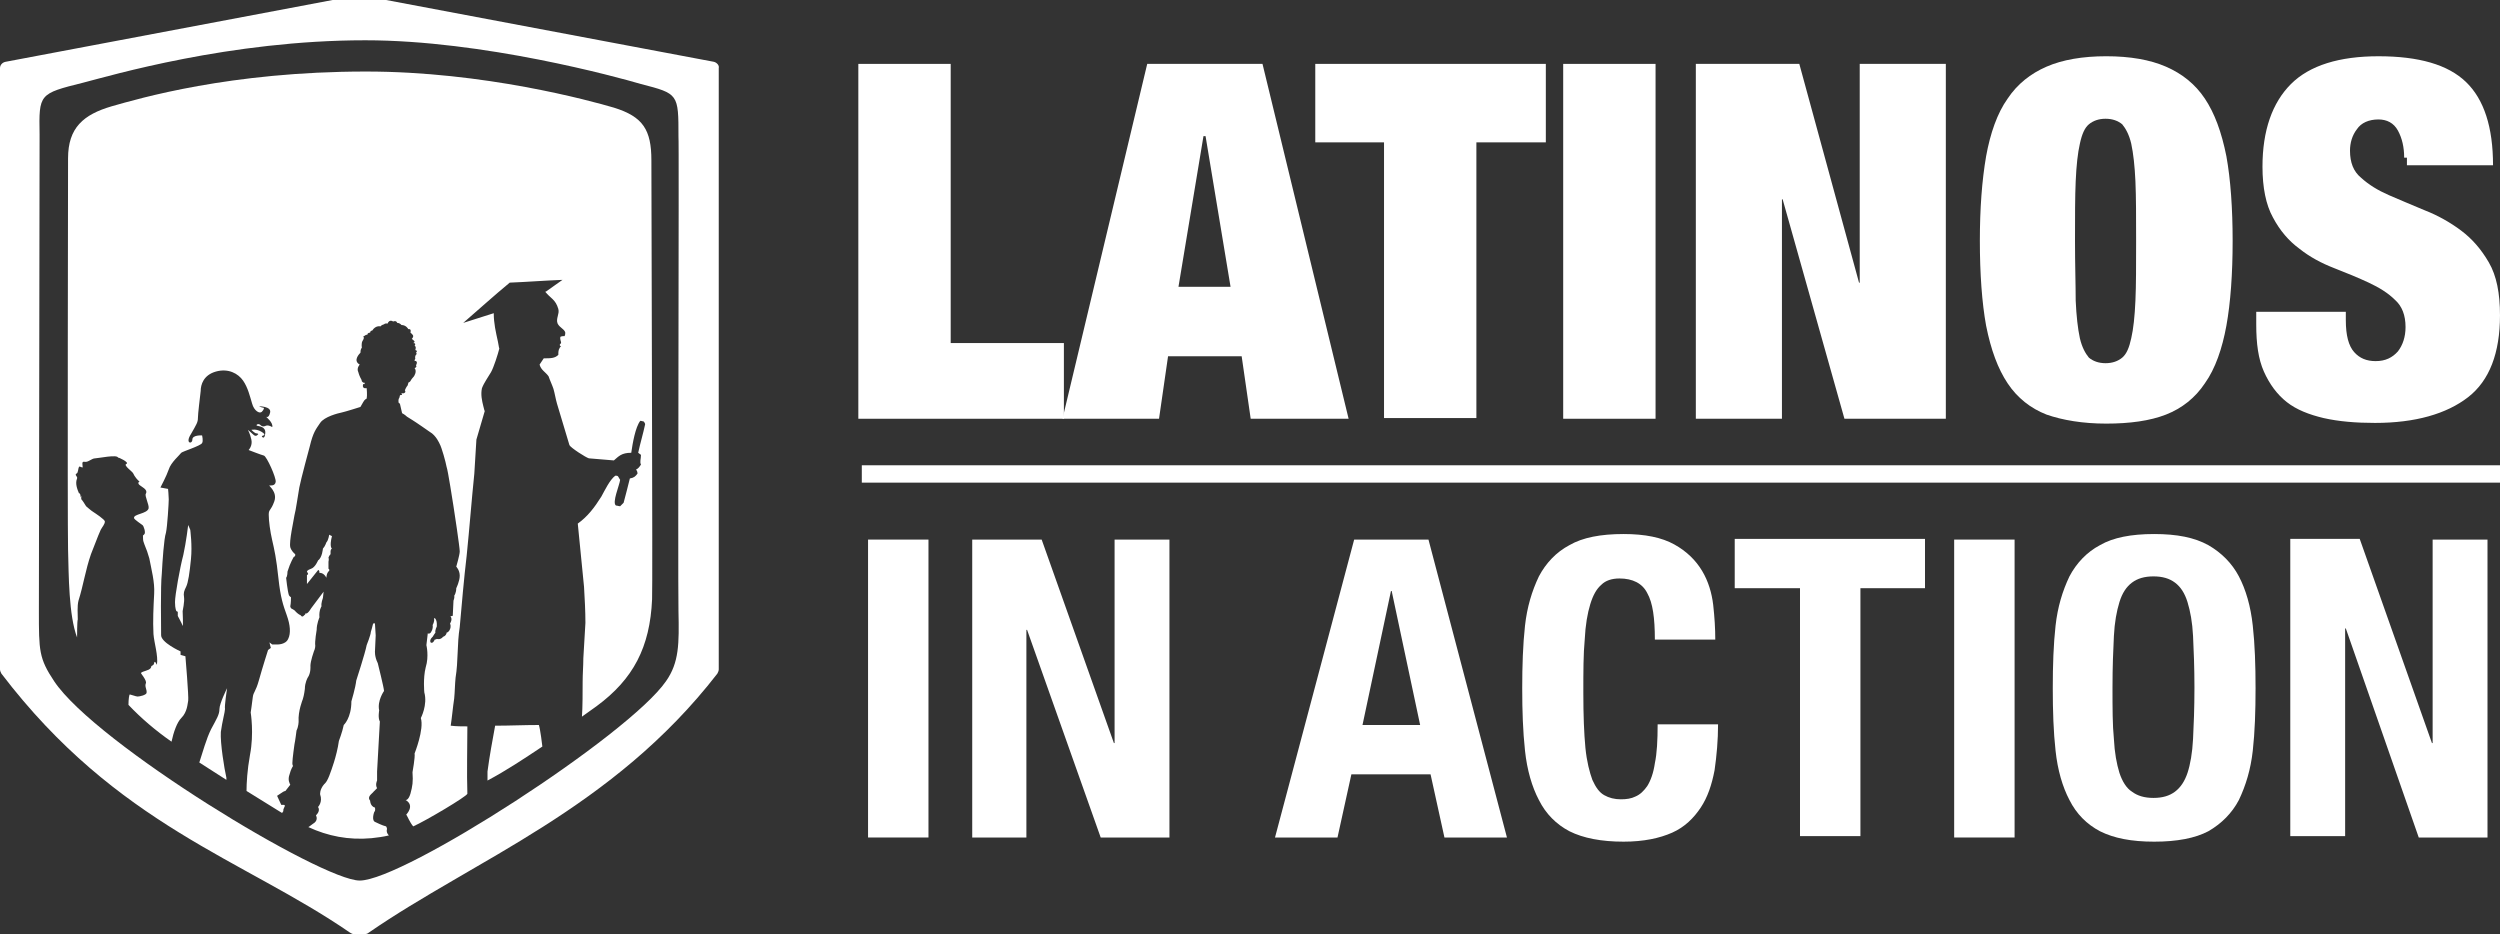 <?xml version="1.0" encoding="utf-8"?>
<!-- Generator: Adobe Illustrator 18.1.1, SVG Export Plug-In . SVG Version: 6.00 Build 0)  -->
<svg version="1.1" id="Layer_1" xmlns="http://www.w3.org/2000/svg" xmlns:xlink="http://www.w3.org/1999/xlink" x="0px" y="0px"
	 viewBox="0 148.7 360 134.5" enable-background="new 0 148.7 360 134.5" xml:space="preserve">
<rect x="0" y="148.7" width="360" height="134.5" fill="#333333" stroke="none"/>
<g>
	<path fill="#FFFFFF" d="M136.9,157.9v40.2h16.3V209h-29.6v-51.1H136.9z"/>
	<path fill="#FFFFFF" d="M181.8,157.9l12.4,51.1h-14.1l-1.3-9h-10.6l-1.3,9H153l12.2-51.1C165.2,157.9,181.8,157.9,181.8,157.9z
		 M173.3,168.3l-3.6,21.7h7.5l-3.6-21.7C173.5,168.3,173.3,168.3,173.3,168.3z"/>
	<path fill="#FFFFFF" d="M189.4,169.2v-11.3h33.2v11.3h-10v39.7h-13.3v-39.7H189.4z"/>
	<path fill="#FFFFFF" d="M238.4,157.9V209h-13.3v-51.1H238.4z"/>
	<path fill="#FFFFFF" d="M259.1,157.9l8.6,31.5h0.1v-31.5h12.4V209h-14.6l-8.9-31.6h-0.1V209h-12.4v-51.1H259.1z"/>
	<path fill="#FFFFFF" d="M286,171.2c0.6-3.3,1.6-6.2,3.1-8.3c1.4-2.1,3.3-3.6,5.6-4.6s5.2-1.5,8.6-1.5c3.4,0,6.3,0.5,8.6,1.5
		c2.3,1,4.2,2.5,5.6,4.6c1.4,2.1,2.4,4.8,3.1,8.3c0.6,3.3,0.9,7.5,0.9,12.2c0,4.7-0.3,8.9-0.9,12.2s-1.6,6.2-3.1,8.3
		c-1.4,2.1-3.3,3.6-5.6,4.5c-2.3,0.9-5.2,1.3-8.6,1.3c-3.4,0-6.3-0.5-8.6-1.3c-2.3-0.9-4.2-2.4-5.6-4.5c-1.4-2.1-2.4-4.8-3.1-8.3
		c-0.6-3.3-0.9-7.5-0.9-12.2C285.1,178.7,285.4,174.7,286,171.2z M298.9,192c0.1,2.2,0.3,4,0.6,5.4c0.3,1.3,0.8,2.2,1.3,2.8
		c0.6,0.5,1.4,0.8,2.4,0.8c1,0,1.8-0.3,2.4-0.8s1-1.4,1.3-2.8c0.3-1.3,0.5-3.1,0.6-5.4c0.1-2.2,0.1-5.1,0.1-8.6c0-3.4,0-6.3-0.1-8.6
		c-0.1-2.2-0.3-4-0.6-5.4c-0.3-1.3-0.8-2.2-1.3-2.8c-0.6-0.5-1.4-0.8-2.4-0.8c-1,0-1.8,0.3-2.4,0.8c-0.6,0.5-1,1.4-1.3,2.8
		c-0.3,1.3-0.5,3.1-0.6,5.4c-0.1,2.2-0.1,5.1-0.1,8.6C298.8,186.9,298.9,189.7,298.9,192z"/>
	<path fill="#FFFFFF" d="M346.2,171.4c0-1.5-0.3-2.8-0.9-3.9c-0.6-1.1-1.6-1.6-2.8-1.6c-1.4,0-2.5,0.5-3.1,1.4c-0.7,0.9-1,2-1,3.1
		c0,1.7,0.5,3,1.6,3.9c1.1,1,2.4,1.8,4,2.5c1.6,0.7,3.3,1.4,5.2,2.2c1.8,0.7,3.6,1.7,5.2,2.9c1.6,1.2,2.9,2.7,4,4.6s1.6,4.4,1.6,7.6
		c0,5.4-1.5,9.4-4.6,11.8s-7.6,3.7-13.4,3.7c-2.7,0-5.2-0.2-7.4-0.7c-2.1-0.5-3.9-1.2-5.3-2.3c-1.4-1.1-2.5-2.6-3.3-4.4
		c-0.8-1.8-1.1-4-1.1-6.8v-1.8h12.9v1.2c0,2.2,0.4,3.7,1.2,4.6c0.8,0.9,1.8,1.3,3.1,1.3c1.4,0,2.4-0.5,3.2-1.4
		c0.7-0.9,1.1-2.1,1.1-3.5c0-1.7-0.5-3-1.5-3.9c-1-1-2.3-1.8-3.8-2.5c-1.5-0.7-3.2-1.4-5-2.1c-1.8-0.7-3.5-1.6-5-2.8
		c-1.5-1.1-2.8-2.6-3.8-4.5c-1-1.8-1.5-4.3-1.5-7.3c0-5.2,1.4-9.2,4.1-11.9c2.7-2.7,7-4,12.6-4c5.8,0,10,1.2,12.6,3.7
		c2.6,2.5,3.9,6.5,3.9,12h-12.4v-1.1H346.2z"/>
</g>
<g>
	<path fill="#FFFFFF" d="M125,226.4h8.7v42.9H125V226.4z"/>
	<path fill="#FFFFFF" d="M160.4,255.7h0.1v-29.3h7.9v42.9h-9.9l-10.6-29.9h-0.1v29.9H140v-42.9h10L160.4,255.7z"/>
	<path fill="#FFFFFF" d="M205.7,226.4l11.3,42.9h-9l-2-9.1h-11.4l-2,9.1h-9l11.4-42.9H205.7z M204.5,253.1l-4.1-19.3h-0.1l-4.1,19.3
		H204.5z"/>
	<path fill="#FFFFFF" d="M237.2,234.1c-0.7-1.4-2.1-2.1-4-2.1c-1.1,0-2,0.3-2.6,0.9c-0.7,0.6-1.2,1.5-1.6,2.8
		c-0.4,1.3-0.7,3-0.8,5.1c-0.2,2.1-0.2,4.6-0.2,7.7c0,3.2,0.1,5.8,0.3,7.9c0.2,2,0.6,3.5,1,4.6c0.5,1.1,1,1.8,1.7,2.2
		c0.7,0.4,1.5,0.6,2.4,0.6c0.8,0,1.5-0.1,2.1-0.4c0.7-0.3,1.2-0.8,1.7-1.5c0.5-0.8,0.9-1.9,1.1-3.3c0.3-1.4,0.4-3.3,0.4-5.6h8.7
		c0,2.3-0.2,4.5-0.5,6.6c-0.4,2.1-1,3.9-2,5.4c-1,1.5-2.3,2.8-4.1,3.6c-1.8,0.8-4.1,1.3-7,1.3c-3.2,0-5.8-0.5-7.8-1.5
		c-1.9-1-3.4-2.5-4.4-4.5c-1-1.9-1.7-4.3-2-7.1s-0.4-5.7-0.4-9c0-3.2,0.1-6.3,0.4-9c0.3-2.7,1-5,2-7.1c1-1.9,2.5-3.5,4.4-4.5
		c1.9-1.1,4.5-1.6,7.8-1.6c3.1,0,5.5,0.5,7.3,1.5c1.8,1,3.1,2.3,4,3.8c0.9,1.5,1.4,3.2,1.6,4.9c0.2,1.8,0.3,3.4,0.3,5h-8.7
		C238.3,237.7,238,235.5,237.2,234.1z"/>
	<path fill="#FFFFFF" d="M277.3,233.4h-9.4v35.7h-8.7v-35.7h-9.4v-7.1h27.4V233.4z"/>
	<path fill="#FFFFFF" d="M281.4,226.4h8.7v42.9h-8.7V226.4z"/>
	<path fill="#FFFFFF" d="M296,238.8c0.3-2.7,1-5,2-7.1c1-1.9,2.5-3.5,4.4-4.5c1.9-1.1,4.5-1.6,7.8-1.6s5.8,0.5,7.8,1.6
		c1.9,1.1,3.4,2.6,4.4,4.5c1,1.9,1.7,4.3,2,7.1c0.3,2.7,0.4,5.7,0.4,9c0,3.3-0.1,6.3-0.4,9c-0.3,2.7-1,5-2,7.1
		c-1,1.9-2.5,3.4-4.4,4.5c-1.9,1-4.5,1.5-7.8,1.5s-5.8-0.5-7.8-1.5c-1.9-1-3.4-2.5-4.4-4.5c-1-1.9-1.7-4.3-2-7.1
		c-0.3-2.7-0.4-5.7-0.4-9S295.7,241.5,296,238.8z M304.4,255.1c0.1,2,0.4,3.6,0.8,4.9c0.4,1.2,1,2.2,1.8,2.7
		c0.8,0.6,1.8,0.9,3.1,0.9c1.3,0,2.3-0.3,3.1-0.9c0.8-0.6,1.4-1.5,1.8-2.7c0.4-1.2,0.7-2.9,0.8-4.9s0.2-4.4,0.2-7.4
		c0-2.9-0.1-5.3-0.2-7.4c-0.1-2-0.4-3.6-0.8-4.9c-0.4-1.3-1-2.2-1.8-2.8s-1.8-0.9-3.1-0.9c-1.3,0-2.3,0.3-3.1,0.9s-1.4,1.5-1.8,2.8
		s-0.7,2.9-0.8,4.9c-0.1,2-0.2,4.4-0.2,7.4C304.2,250.7,304.2,253.1,304.4,255.1z"/>
	<path fill="#FFFFFF" d="M350.2,255.7h0.1v-29.3h7.9v42.9h-9.9l-10.5-30.1h-0.1v29.9h-7.9v-42.8h10L350.2,255.7z"/>
</g>
<rect x="124.1" y="215.7" fill="#FFFFFF" width="236.2" height="2.5"/>
<g>
	<path fill="#FFFFFF" d="M55.7,268.2c0.1-0.2-0.1-0.5-0.1-0.5c-0.5-0.1-1.5-0.6-1.5-0.6c-0.7-0.2-0.2-1.5-0.2-1.5
		c0.2-0.1,0.1-0.6,0.1-0.6c-0.7-0.2-0.7-1-0.7-1c-0.5-0.6,0.3-1,0.5-1.3c0.2-0.2,0.5-0.5,0.5-0.5c-0.3-0.5,0-1.1,0-1.1v-1.3l0.4-7.2
		c-0.3-0.5-0.1-1.6-0.1-1.6c-0.3-1.4,0.7-2.8,0.7-2.8c0-0.4-0.9-4-0.9-4c-0.5-1-0.4-1.8-0.4-1.8l0.1-2.2l-0.1-1.6
		c-0.1-0.4-0.3,0-0.3,0c0,0.1-0.3,1.1-0.3,1.1c0,0.4-0.6,1.9-0.6,1.9c-0.2,1.1-1.5,5.1-1.5,5.1c-0.1,1-0.7,3-0.7,3
		c0,2.4-1.1,3.4-1.1,3.4c-0.2,1-0.7,2.3-0.7,2.3c-0.3,2.2-1.2,4.5-1.2,4.5c-0.5,1.5-0.9,1.7-0.9,1.7c-0.7,0.8-0.6,1.5-0.6,1.5
		c0.4,1.1-0.3,1.8-0.3,1.8c0.4,0.6-0.3,1.2-0.3,1.2c0.4,0.8-0.4,1.2-0.4,1.2c-0.3,0.2-0.5,0.4-0.7,0.5c2.8,1.3,5.8,1.9,9.1,1.6
		c0.9-0.1,1.7-0.2,2.5-0.4C55.6,268.6,55.7,268.2,55.7,268.2z"/>
	<path fill="#FFFFFF" d="M44.2,232.8l1.6-2c0,0,0.2-0.1,0.2,0.4c0,0,0.6-0.1,1,0.7c0,0,0-0.7,0.4-1c0,0,0.1-0.2-0.1-0.3
		c0,0,0-0.6,0-1c0.1-0.4,0-0.6,0-0.6s0.1-0.3,0.3-0.5v-0.4l0,0c0,0,0-0.3,0.2-0.4c0,0-0.4-0.2,0-1.8l-0.4-0.2c0,0-0.1,0.8-0.4,1.1
		c0,0-0.2,0.6-0.5,0.9c0,0-0.1,1.3-0.7,1.7c0,0-0.4,1-1,1.2s-0.6,0.4-0.6,0.4l0.1,0.2c0,0,0.2,0.2-0.1,0.3V232.8z"/>
	<path fill="#FFFFFF" d="M27.1,224.3c0,0-0.3,2.5-0.7,4.3c-0.5,1.9-1.2,5.8-1.2,6.8s0.2,1.3,0.2,1.3l0.2,0.1v0.6
		c0,0,0.6,1.1,0.7,1.4c0.1,0.3,0-2.1,0-2.1s0.3-1.4,0.2-2c-0.1-0.6,0-0.9,0.3-1.5c0.3-0.6,0.5-2,0.7-4c0.2-2-0.1-4.1-0.1-4.2
		C27.3,224.8,27.1,224.3,27.1,224.3z"/>
	<path fill="#FFFFFF" d="M31.6,250.8c0,0.8-0.4,1.4-1.2,2.9c-0.7,1.4-1.2,3.3-1.7,4.8c1.3,0.8,2.6,1.7,3.9,2.5c0-0.1,0-0.2,0-0.3
		c-0.3-1.3-0.9-5-0.8-6.6c0.2-1.5,0.6-2.9,0.6-3.3c-0.1-0.4,0.3-3,0.3-3S31.6,250,31.6,250.8z"/>
	<path fill="#FFFFFF" d="M102.8,157.6l-47.2-8.9c-0.1,0-0.1,0-0.2,0h-7.3c-0.1,0-0.1,0-0.2,0l-47.1,8.9c-0.5,0.1-0.8,0.5-0.8,0.9
		v86.6c0,0.2,0.1,0.4,0.2,0.6c16.7,21.9,34.8,26.7,50.2,37.3c0.2,0.1,0.3,0.2,0.5,0.2h1.7c0.2,0,0.4-0.1,0.5-0.2
		c15.2-10.5,35.1-17.8,50.2-37.3c0.1-0.2,0.2-0.4,0.2-0.6v-86.6C103.6,158.1,103.2,157.7,102.8,157.6z M97.7,236.7
		c0.1,4.7,0.1,7.4-1.8,10.1c-5.4,7.8-37.8,28.7-44.1,28.7c-5.5,0-38-19.7-44-28.7c-2.2-3.3-2.2-4.4-2.2-10.1
		c0-2.7,0.1-68.6,0.1-68.6c-0.1-5.9-0.1-5.9,6.3-7.5c3.9-1,21.1-6.1,40.6-6.1c17,0,36.3,5.3,39.7,6.3c5.4,1.4,5.4,1.4,5.4,7.6
		C97.8,168.3,97.6,231,97.7,236.7z"/>
	<path fill="#FFFFFF" d="M71.3,253.2c-0.4,2.2-0.8,4.3-1.1,6.6c0,0.3,0,1,0,1.3c2.8-1.5,5.2-3.1,7.9-4.9c0-0.1-0.3-2.5-0.5-3.1
		C75.4,253.1,73.4,253.2,71.3,253.2z"/>
	<path fill="#FFFFFF" d="M93.8,171.8c0-4.4-1.2-6.3-5.4-7.6c-3.4-1-18.7-5.2-35.7-5.2c-19.6,0-32.7,3.9-36.6,5
		c-4.1,1.2-6.3,3.1-6.3,7.5c0,0.9-0.1,52,0,56.3c0.1,3.8,0.1,9.5,1.3,12.7c0-0.2,0-2.4,0.1-2.6c0-0.8-0.1-1.9,0.1-2.7
		c0.7-2.2,1-4.4,1.8-6.7c0.5-1.2,0.9-2.4,1.4-3.5c0.2-0.4,0.6-0.8,0.6-1.2c0-0.3-1.4-1.2-1.7-1.4c-0.2-0.1-1-0.8-1-0.8
		c-0.1-0.2-0.7-1.1-0.7-1c0-0.2,0-0.3,0-0.5c-0.1,0.1,0,0.1-0.1,0.2c0-0.1,0-0.4-0.1-0.5c-0.1-0.1-0.1-0.2-0.1,0
		c-0.3-0.7-0.6-1.5-0.3-2.2c0.1-0.3-0.4-0.5-0.1-0.7c0.3-0.1,0.2-0.7,0.4-1c0.1-0.1,0.6,0.3,0.5,0c0-0.3-0.2-0.8,0.3-0.7
		c0.5,0.1,1-0.5,1.5-0.5c0.4,0,3.2-0.6,3.3-0.1c0-0.1,1.7,0.7,1.2,0.9c-0.5,0.2,0.9,1.1,1,1.4s0.7,1.1,0.9,1.1
		c-0.8,0.6,1.4,0.9,0.9,1.8c-0.2,0.3,0.5,1.6,0.4,2.1c-0.2,0.8-2.2,0.8-2.1,1.4c0,0.2,1.1,0.9,1.2,1c0.2,0.1,0.5,1.1,0.3,1.3
		c-0.3,0.4-0.2-0.1-0.2,0.7c0,0.3,0.1,0.5,0.2,0.8c0.3,0.7,0.5,1.3,0.7,2c0.3,1.6,0.8,3.4,0.7,5.1c-0.1,1.9-0.2,3.9-0.1,5.8
		c0.1,1.3,0.7,3.1,0.5,4.4c0,0.1-0.2-0.4-0.3-0.4c-0.2,0.1,0,0.3-0.3,0.5c-0.4,0.2-0.1,0.1-0.3,0.4c-0.3,0.4-1.1,0.4-1.4,0.7
		c-0.1,0,0.9,1.1,0.7,1.5c-0.2,0.5,0.2,0.9,0.1,1.4c-0.1,0.3-1,0.5-1.3,0.5c-0.2,0-1-0.3-1.1-0.3c-0.1,0-0.2,0.7-0.2,1.5
		c1.8,1.9,3.9,3.7,6.2,5.3c0.3-1.4,0.8-2.8,1.4-3.4c0.9-0.9,0.9-2.1,1-2.5c0.1-0.5-0.4-6.4-0.4-6.4l-0.7-0.2v-0.5
		c0,0-2.9-1.3-2.8-2.4c0-1.1-0.1-7,0.1-8.8c0.1-1.8,0.3-5,0.6-5.9c0.2-0.9,0.4-4.3,0.4-4.8c0-0.5-0.1-1.5-0.1-1.5l-1.1-0.2
		c0,0,0.9-1.7,1.2-2.6c0.3-1,1.6-2.1,1.8-2.4c0.2-0.2,2.8-1,3-1.4c0.2-0.3,0-1.1,0-1.1s-1.4-0.1-1.4,0.6c0,0.7-1.1,0.6-0.2-0.8
		c0.8-1.4,1-1.7,1-2.3s0.3-3,0.4-3.9c0-0.9,0.4-2.3,2.2-2.8c1.8-0.5,3.2,0.3,3.9,1.3c0.7,1,1,2.3,1.3,3.3c0.3,1.1,1.1,1.5,1.4,1.2
		c0.3-0.3,0.4-0.6,0.2-0.6c-0.2,0-0.6-0.2-0.6-0.2s1.8,0,1.6,0.9c-0.2,0.9-0.6,0.6-0.6,0.6s1.1,0.9,0.9,1.5
		c-0.3-0.2-0.7-0.3-0.9-0.2c-0.2,0.1-0.5,0.2-0.8-0.1c-0.3-0.3-0.7,0-0.5,0.1c0.3,0.1,1.3,0.1,1.2,1.1c-0.1,1-0.5,0.5-0.5,0.4
		c0.1-0.1,0.8-0.1,0-0.6c-0.8-0.5-1.5-0.3-1.5-0.3s0.5,0.5,0.7,0.5c0.2,0,0.3,0.1,0.3,0.1s-0.3,0.5-0.7,0.1
		c-0.3-0.3-0.8-0.7-0.8-0.7s0.3,0.5,0.5,1.4c0.2,0.9-0.4,1.5-0.4,1.5s1.8,0.7,2.2,0.8s1.8,3.2,1.7,3.8s-0.7,0.5-0.9,0.5
		c-0.2,0,1.2,0.9,0.7,2.3c-0.5,1.4-0.8,1.1-0.8,1.9c0,0.9,0.2,2.4,0.5,3.7s0.6,2.6,0.9,5.5c0.3,2.8,0.7,3.9,1.2,5.3
		c0.5,1.4,0.6,2.6,0.2,3.4c-0.4,0.9-1.7,0.8-1.7,0.8c-0.1,0-0.6,0-0.6,0l-0.4-0.3L39,242l-0.4,0.3c0,0-0.8,2.5-1.3,4.3
		c-0.5,1.8-0.8,1.7-0.9,2.5c-0.1,0.9-0.3,2.2-0.3,2.2s0.5,3-0.1,6.1c-0.4,2.2-0.5,4.1-0.5,5.2l5,3.1c0,0,0.1,0,0.1,0.1l0.2-0.3v-0.2
		c0,0,0.1-0.3,0.2-0.5l0,0c0.1-0.1-0.1-0.2-0.1-0.2h-0.4l-0.6-1.3l0.6-0.4c0.4-0.3,0.6-0.3,0.6-0.3l0.7-0.9
		c-0.1-0.2-0.4-0.7-0.1-1.5c0.2-0.8,0.5-1.2,0.5-1.2c-0.1-0.1-0.1-0.4-0.1-0.4c0-0.6,0.3-2.7,0.3-2.7c0.1-0.4,0.3-2,0.3-2
		c0.3-0.6,0.3-1.3,0.3-1.3c-0.1-1.5,0.6-3.2,0.6-3.2c0.2-0.6,0.3-1.5,0.3-1.5c0-0.9,0.4-1.6,0.4-1.6c0.5-0.7,0.4-1.7,0.4-1.7
		c0-0.7,0.5-2.1,0.5-2.1c0.2-0.4,0.2-0.8,0.2-0.8c-0.1-0.6,0.2-2.3,0.2-2.3c0-0.9,0.4-1.8,0.4-1.8c-0.1-1,0.3-1.6,0.3-1.6
		c-0.1-0.4,0.2-1.2,0.2-1.2c0-0.1,0.1-0.9,0.1-0.9l-1.8,2.4c-0.6,1-0.8,0.7-0.8,0.7c0,0.2-0.2,0.3-0.2,0.3c-0.3,0.4-0.5,0-0.5,0
		c-0.3-0.1-0.7-0.5-0.7-0.5c-0.1-0.2-0.5-0.4-0.5-0.4c-0.3-0.1-0.3-0.4-0.3-0.4c0.1-0.4,0.1-1.3,0.1-1.3c-0.2-0.1-0.3-0.3-0.3-0.3
		c-0.2-0.6-0.4-2.5-0.4-2.5c0.2-0.2,0.2-0.9,0.2-0.9c0.4-1.3,0.9-2.1,0.9-2.1c0.3-0.1,0.2-0.4,0.2-0.4c-0.6-0.5-0.7-1-0.7-1
		c-0.2-0.8,0.5-3.9,0.6-4.6c0.2-0.7,0.5-2.9,0.7-4c0.2-1.1,1.5-5.9,1.5-5.9c0.5-2.1,0.9-2.5,1.5-3.4c0.6-0.9,2.6-1.4,3.1-1.5
		c0.5-0.1,2.7-0.8,2.7-0.8l0.4-0.7c0.2-0.4,0.5-0.5,0.5-0.5c0.1-0.5,0-1.5,0-1.5h-0.3c-0.4-0.1-0.2-0.6-0.2-0.6
		c0.3,0.1,0.2-0.2,0.2-0.2c-0.2,0.1-0.4-0.2-0.4-0.2s0-0.2-0.2-0.5c-0.2-0.4-0.3-0.8-0.3-0.8c-0.3-0.6,0.2-1.1,0.2-1.1
		c-1.1-0.6,0.1-1.7,0.1-1.7c0-0.6,0.2-0.7,0.2-0.7s-0.1-0.7,0.1-1s0.2-0.5,0.2-0.5c-0.2-0.1,0-0.2,0-0.2l0.2-0.1
		c0-0.1,0.3-0.1,0.3-0.1c0-0.3,0.4-0.3,0.4-0.3c0-0.3,0.3-0.3,0.3-0.3c0.5-0.8,1.2-0.6,1.2-0.6c0.1-0.2,0.5-0.3,0.5-0.3
		c0.2-0.2,0.5-0.1,0.5-0.1c0.3-0.7,0.8-0.3,0.8-0.3c0.5-0.2,0.6,0.2,0.6,0.2c0.4,0,0.6,0.3,0.6,0.3c0.7,0,1,0.6,1,0.6
		c0.5-0.1,0.3,0.5,0.3,0.5s0.4,0.3,0.4,0.5s-0.2,0.4-0.2,0.4s0.4,0.3,0.4,0.4c0,0.1-0.2,0.2-0.2,0.2c0.5,0,0.2,0.4,0.2,0.4
		c0.3,0.1,0.1,0.6,0.1,0.6l0.2,0.1c0.1,0.1-0.1,0.3-0.1,0.3s0.2,0.1,0,0.3c-0.2,0.2-0.1,0.6-0.1,0.6c-0.1,0-0.1,0.3-0.1,0.3
		c0.2-0.1,0.3,0.1,0.3,0.1c0.1,0.2-0.1,0.5-0.1,0.5c0.2,0.3-0.2,0.4-0.2,0.4c0.4,0.5-0.1,1.2-0.1,1.2c-0.2,0.2-0.4,0.5-0.4,0.5
		c-0.1,0.3-0.4,0.4-0.4,0.4s0,0.1-0.1,0.4c-0.2,0.2-0.4,0.7-0.4,0.7c0.2,0.3-0.1,0.4-0.1,0.4c-0.1,0.1-0.4,0-0.4,0l0.1,0.2
		c0,0.1-0.3,0.1-0.3,0.1l-0.1,0.4c-0.2,0.2-0.1,0.7-0.1,0.7c0.1,0,0.2,0.2,0.2,0.2l0.3,1.3c0.4,0.2,0.7,0.5,0.7,0.5l0.8,0.5
		c0.5,0.3,2.5,1.7,2.5,1.7c0.9,0.5,1.4,1.7,1.4,1.7c0.3,0.5,0.9,2.7,1,3.3c0.2,0.5,0.9,5.1,1,5.7c0.1,0.6,0.9,5.9,0.9,6.5
		c0,0.5-0.5,2.2-0.5,2.2s0.5,0.5,0.5,1.3s-0.5,1.8-0.5,1.8c0,0.7-0.3,1.1-0.3,1.1c0.1,0.2-0.1,0.7-0.1,0.7l-0.1,2.1
		c0,0.2-0.3,0.1-0.3,0.1v0.1c0.3,0.4-0.1,1-0.1,1c0.2,0.4,0,0.8,0,0.8c-0.2,0.5-0.5,0.5-0.5,0.5c0,0.2,0,0.1-0.1,0.3l0,0
		c-0.1,0.2-0.4,0.3-0.4,0.3c-0.4,0.5-0.9,0.3-0.9,0.3c-0.1,0.1-0.3,0.1-0.3,0.1c-0.3,0.7-0.6,0.4-0.6,0.4c-0.2-0.4,0.3-0.8,0.3-0.8
		c0.1-0.2,0.4-0.6,0.4-0.6c-0.1-0.3,0.2-0.9,0.2-0.9c0-0.1,0-0.4,0-0.4c0-0.4-0.2-0.7-0.2-0.7c-0.2-0.2-0.2,0-0.2,0
		c0.1,0.4-0.2,0.9-0.2,0.9c0.1,0.5-0.2,1.1-0.4,1.2s-0.3,0-0.3,0l-0.2,1.7c0,0,0.4,1.6-0.1,3.2c-0.4,1.6-0.2,3.6-0.2,3.6
		c0.5,1.8-0.5,3.7-0.5,3.7c0.5,1.6-0.9,5.1-0.9,5.1c0.1,0.5-0.3,2.7-0.3,2.7c0.1,1.4,0,2-0.3,3.1c-0.3,1-0.7,0.9-0.7,0.9
		c1.4,0.8,0.1,2.1,0.1,2.1c0.2,0.3,0.5,1.1,1,1.7c1.8-0.8,7.7-4.3,7.8-4.7c-0.1-2.9,0-6.9,0-9.7c-0.8,0-1.6,0-2.4-0.1
		c0.2-1.3,0.3-2.6,0.5-3.9c0.1-1,0.1-2,0.2-3c0.4-2.4,0.2-4.8,0.6-7.3c0.3-3.4,0.6-6.9,1-10.3c0.4-3.9,0.7-7.9,1.1-11.8
		c0.1-1.6,0.2-3.3,0.3-4.9c0.4-1.4,0.8-2.7,1.2-4.1c-0.1-0.2-0.1-0.4-0.2-0.7c-0.2-0.8-0.4-1.7-0.2-2.6c0.3-0.8,0.9-1.6,1.3-2.3
		c0.4-0.7,1-2.6,1.2-3.4c-0.1-0.3-0.1-0.6-0.2-1c-0.3-1.4-0.6-2.6-0.6-4.1c-1.5,0.5-2.9,0.9-4.4,1.4c2.2-1.9,4.4-3.9,6.7-5.8
		c2.5-0.1,5-0.3,7.6-0.4l0,0c-0.8,0.6-1.6,1.1-2.4,1.7c0,0,0,0-0.1,0c0.8,1,1.5,1.1,1.9,2.5c0.2,0.7-0.4,1.4-0.1,2.1
		c0.3,0.6,1,0.8,1.1,1.3c0,0.1,0,0.3-0.1,0.5c-0.2,0-0.4,0-0.6,0.1c-0.1,0.4,0.1,0.6,0.1,0.9c-0.1,0.1-0.2,0.2-0.2,0.3
		c0.1,0.1,0.1,0.2,0.2,0.2c-0.1,0.1-0.2,0.1-0.2,0.2c-0.2,0.3-0.2,0.6-0.2,1c-0.5,0.5-1.1,0.5-2.1,0.5c-0.2,0.3-0.4,0.6-0.6,0.9
		c0.2,0.8,0.9,1.1,1.3,1.7c0.2,0.6,0.5,1.2,0.7,1.8c0.2,0.7,0.3,1.4,0.5,2.1c0.4,1.3,0.8,2.7,1.2,4c0.2,0.7,0.4,1.3,0.6,2
		c0.2,0.4,2.4,1.8,2.8,1.9c1.2,0.1,2.4,0.2,3.6,0.3c0.7-0.6,1.1-1.1,2.5-1.1c0.2-1.4,0.6-3.7,1.3-4.6c0.2,0,0.4,0.1,0.5,0.1
		c0.1,0.1,0.2,0.3,0.2,0.4c-0.3,1.4-0.7,2.7-1,4.1c0.1,0.1,0.3,0.2,0.4,0.3c0,0.6-0.2,1,0,1.4c-0.2,0.3-0.4,0.6-0.7,0.7
		c0.1,0.2,0.2,0.3,0.2,0.6c-0.3,0.4-0.5,0.6-1.1,0.7c-0.3,1.2-0.6,2.4-0.9,3.5c-0.2,0.2-0.3,0.3-0.5,0.5c-0.2,0-0.4-0.1-0.6-0.1
		c-0.6-0.4,0.5-2.9,0.6-3.7c-0.1-0.2-0.2-0.3-0.3-0.5c-0.1-0.1-0.2-0.1-0.4-0.1c-0.8,0.6-1.5,2.1-2,3c-1,1.6-2,2.9-3.4,3.9
		c0.3,3,0.6,6.1,0.9,9.1c0.1,1.7,0.2,3.5,0.2,5.2c-0.1,1.7-0.2,3.4-0.3,5.1c0,1.1-0.1,2.2-0.1,3.4c0,1.3,0,3.7-0.1,5
		c0.1-0.1,2-1.4,2.1-1.5c5.3-3.9,7.7-8.5,8-15.4C94,233.4,93.8,181.4,93.8,171.8z"/>
</g>
</svg>
